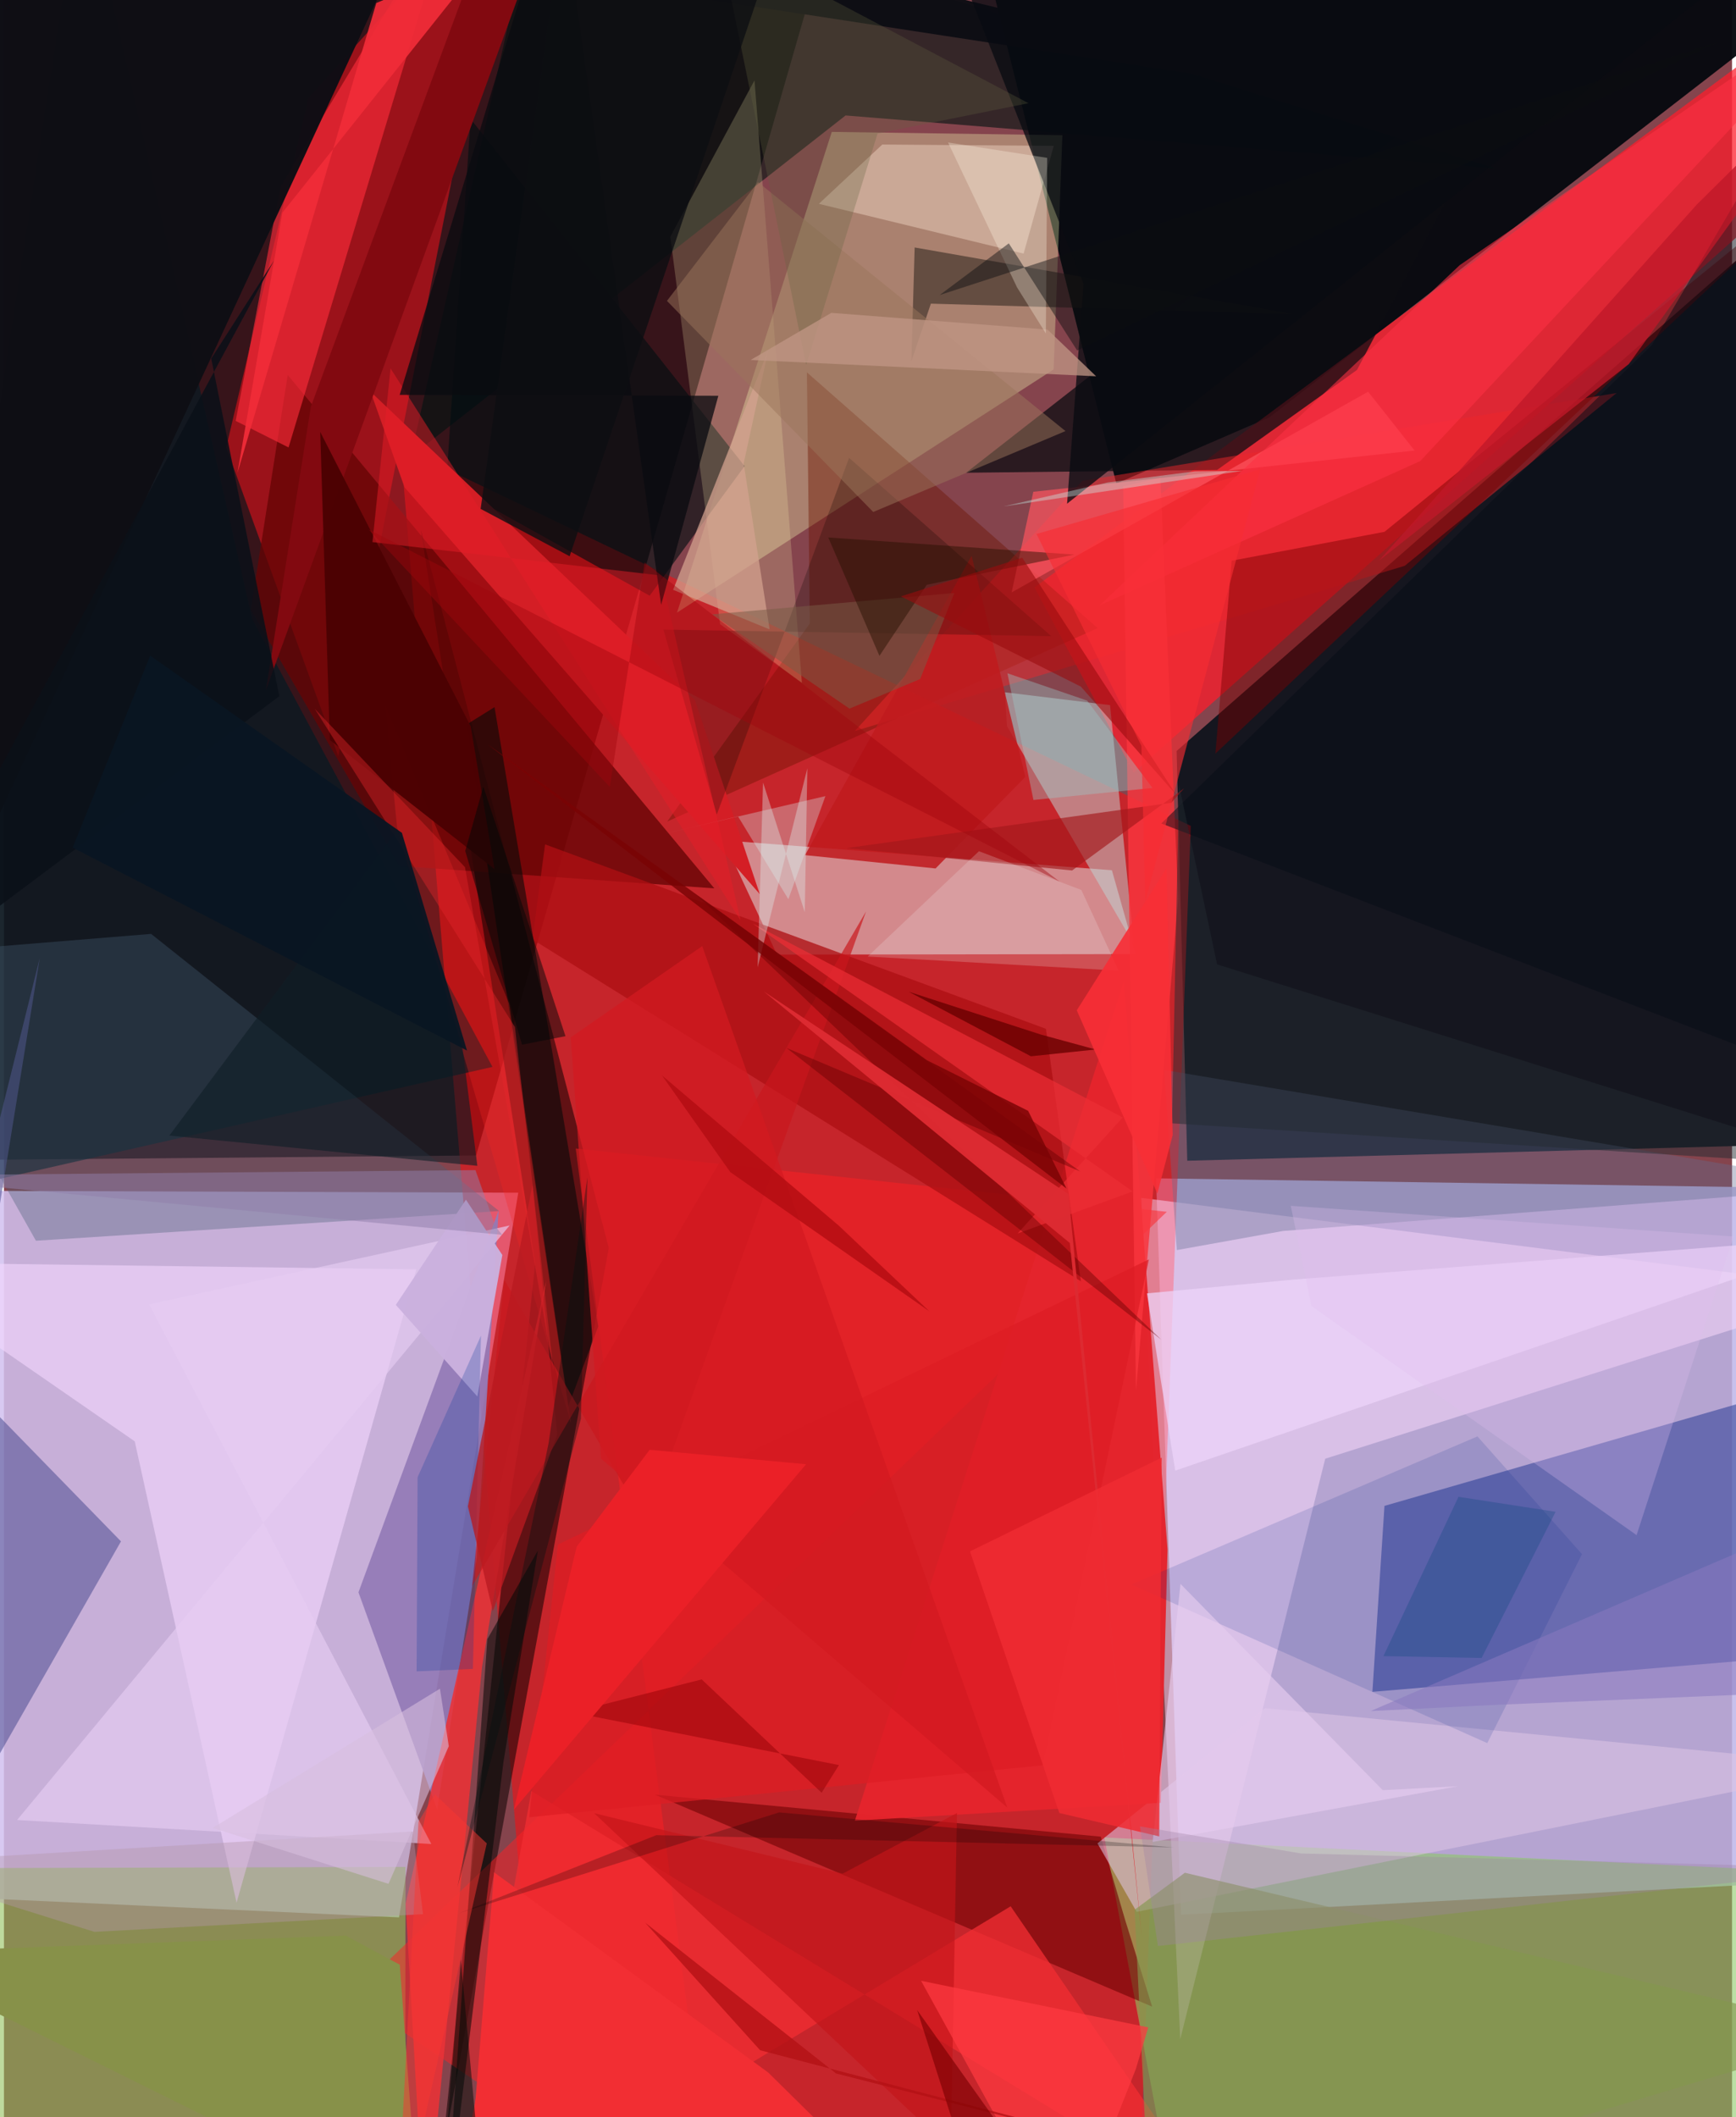 <svg xmlns="http://www.w3.org/2000/svg" width="228" height="278" viewBox="0 0 836 1024"><path fill="#85444d" d="M0 0h836v1024H0z"/><path fill="#bdb5e8" fill-opacity=".851" d="M883.225 574.773l-325.864-4.855L569.397 926.1l305.135-16.105z"/><path fill="#d1c0ee" fill-opacity=".859" d="M248.805 576.871l-57.688 350.494L-62 915.817l14.422-339.97z"/><path fill="#20060b" fill-opacity=".769" d="M389.536-.562L-62-2.314l14.4 563.602 276.009-2.435z"/><path fill="#15161f" fill-opacity=".992" d="M567.302 363.218L898 73.444 841.143 554.21l-268.69 7.201z"/><path fill="#ff0b0e" fill-opacity=".529" d="M263.64 1078.102l-71.781-861.915 382.3 183.272L548.278 1086z"/><path fill="#070a0f" fill-opacity=".961" d="M898-19.435L612.173 201.841l-74.047 32.047L479.656-.164z"/><path fill="#ff1d2b" fill-opacity=".733" d="M891.369 67.494L546.593 373.719l-48.06-89.596 348.425-258.17z"/><path fill="#fa101a" fill-opacity=".51" d="M161.723 365.718l-54.187-149.316 39.758-168.996L245.956-62z"/><path fill="#8bc862" fill-opacity=".58" d="M566.22 1068.55l-33.87-179.823 308.266 15.046L890.696 1086z"/><path fill="#314298" fill-opacity=".576" d="M662.017 818.273l5.84-89.931L898 661.905l-3.498 136.892z"/><path fill="#ddd1d3" fill-opacity=".58" d="M373.978 461.712l173.49-.251-11.476-40.55-187.82-14.467z"/><path fill="#080100" fill-opacity=".529" d="M292.607 603.595l-90.895-347.09 55.28 354.238-45.45 434.574z"/><path fill="#f8feb5" fill-opacity=".329" d="M400.487 63.79L325.6 296.302l182.204-117.626 4.233-113.279z"/><path fill="#90c057" fill-opacity=".584" d="M-62 1028.256V903.65l256.266-.702L194.02 1086z"/><path fill="#ffdeff" fill-opacity=".482" d="M569.052 986.292l70.145-280.764L898 623.413l-347.826-44.055z"/><path fill="#ff2024" fill-opacity=".494" d="M276.609 555.493l285.944 30.612-394.647 379.57L345.378 1086z"/><path fill="#001311" fill-opacity=".604" d="M196.727 220.936L260.63-62 721.18 81.372l-314.03-25.53z"/><path fill="#001b24" fill-opacity=".659" d="M120.07 299.404L38.012-62-62 583.802l298.318-67.78z"/><path fill="#650405" fill-opacity=".776" d="M137.278 181.39l-17.86 113.438 71.947 124.041 152.3 10.805z"/><path fill="#f5d9ff" fill-opacity=".592" d="M112.524 920.276L63.268 697.124-62 610.477l261.488 3.474z"/><path fill="#bfd3d3" fill-opacity=".51" d="M485.224 351.199l-.967-16.356 50.838 6.201 11.572 115.698z"/><path fill="#937ab7" fill-opacity=".918" d="M239.304 585.42l-10.59 167.85-19.156 121.799-38.06-104.917z"/><path fill="#525294" fill-opacity=".569" d="M-62 953.2L56.615 745.513l-87.21-89.495 47.92-192.698z"/><path fill="#0c0d12" fill-opacity=".753" d="M742.513 12.18l-87.957 166.736-67.67 48.375-121.43 1.356z"/><path fill="#010d11" fill-opacity=".624" d="M312.37 288.12l-98.391-54.76 11.762-175.84 132.558 167.913z"/><path fill="#495f74" fill-opacity=".353" d="M239.574 585.758L15.468 600.103-62 462.569l133.184-10.88z"/><path fill="#fd2c3a" fill-opacity=".627" d="M133.784 90.341l-21.694 113.23 25.584 12.847L217.825-49.06z"/><path fill="#730506" fill-opacity=".635" d="M542.367 928.526l-11.754-40.206-215.597-20.277L555.469 970.54z"/><path fill="#0e0e14" fill-opacity=".969" d="M677.216 51.394L-62-62l55.846 464.242L209.18-62z"/><path fill="#6d1300" fill-opacity=".42" d="M320.858 397.343l68.991-95.782-1.4-121.453 140.636 123.684z"/><path fill="#fcf1ad" fill-opacity=".208" d="M363.089 38.86l22.928 291.374-39.573-28.324-24.07-187.417z"/><path fill="#ef252b" fill-opacity=".486" d="M521.673 232.562L411.65 353.56l265.998-79.89 102.512-83.58z"/><path fill="#ddc4e5" fill-opacity=".561" d="M610.025 826.177l-81.016 65.4 18.955 33.118L898 854.15z"/><path fill="#ea3237" fill-opacity=".878" d="M231.274 806.243L203.779 1086l-9.47-165.173 68-301.397z"/><path fill="#e4242c" fill-opacity=".98" d="M562.901 749.372L541.777 474.24 411.654 880.59l148.026-8.64z"/><path fill="#636c90" fill-opacity=".369" d="M561.258 517.487L898 574.045l-279.15 21.321-51.45 9.253z"/><path fill="#d41e25" d="M193.79 235.692l171.85 196.751-31.371-93.817-156.892-149.168z"/><path fill="#ad0f13" fill-opacity=".761" d="M261.778 408.4l-6.117 45.937 265.313 165.357-16.896-122.1z"/><path fill="#ffebd8" fill-opacity=".373" d="M424.915 69.9L394.22 98.587l99.06 24.078 14.584-52.112z"/><path fill="#221c17" fill-opacity=".51" d="M440.567 119.691l-1.573 55.045 9.426-27.873 176.084 5.095z"/><path fill="#f22d32" fill-opacity=".761" d="M487.016 922.004l101.361 147.729-333.212-203.467L215.268 1086z"/><path fill="#790001" fill-opacity=".451" d="M593.93 271.208l73.938-13.988L898 70.348l-311.938 294.15z"/><path fill="#000908" fill-opacity=".565" d="M272.959 680.211l-49.223-329.738 13.586-8.452 50.167 299.53z"/><path fill="#e6ccf2" fill-opacity=".651" d="M244.62 592.718L6.364 880.27l200.383 11.608L70.26 630.896z"/><path fill="#f7353d" fill-opacity=".839" d="M559.454 231.086l-18.01 4.152 6.201 437.456 20.409-237.906z"/><path fill="#00248d" fill-opacity=".141" d="M712.83 694.734l-167.432 71.643 172.184 76.711 45.827-91.394z"/><path fill="#bf1a1e" fill-opacity=".851" d="M494.117 375.741l-25.99-106.961-80.605 144.814 63.172 6.444z"/><path fill="#f72624" fill-opacity=".294" d="M184.265 340.253l5.925 59.895 84.135 288.256-29.927-203.015z"/><path fill="#edd4f9" fill-opacity=".729" d="M566.625 711.304l-13.67-85.75 71.544-6.722L898 597.707z"/><path fill="#100600" fill-opacity=".247" d="M319.017 304.507l25.822 89.488 64.013-172.539 97.8 86.228z"/><path fill="#c9171d" fill-opacity=".682" d="M242.026 618.968l-15.59 148.264L417.039 440.85l-106.31 296.185z"/><path fill="#ff555e" fill-opacity=".69" d="M487.495 286.519l10.477-48.664 184.465-19.943-22.49-28.457z"/><path fill="#d5fafa" fill-opacity=".314" d="M379.47 434.917l-24.371-40.092-35.637 8.42 77.937-18.193z"/><path fill="#d4a18f" fill-opacity=".737" d="M370.411 304.423l-12.566-80.26 11.922-54.778-46.06 115.886z"/><path fill="#83984d" fill-opacity=".635" d="M546.972 923.688L554.904 1086 898 983.34l-326.698-77.56z"/><path fill="#cbb1de" fill-opacity=".965" d="M223.496 580.247l17.612 26.76-12.1 68.423-39.44-44.307z"/><path fill="#ed2f36" fill-opacity=".678" d="M541.234 540.476l-50.877 56.123 55.691-20.346-183.813-129.548z"/><path fill="#dd1d24" fill-opacity=".714" d="M267.927 747.086L254.088 878.95l248.575-25.163 51.227-244.674z"/><path fill="#030807" fill-opacity=".545" d="M233.841 792.82l24.444-42.858-16.652 102.346L212.823 1086z"/><path fill="#080b11" fill-opacity=".769" d="M443.693-62H898L514.307 243.618l7.964-106.257z"/><path fill="#060c16" fill-opacity=".506" d="M898-5.75l-47.08 516.085L559.877 398.28l237.339-231.451z"/><path fill="#600" fill-opacity=".427" d="M559.9 647.977l-181.345-141.13 142.081 59.73-185.634-133.79z"/><path fill="#fe3143" fill-opacity=".584" d="M530.024 292.824l155.113-69.788L898-4.966 704.205 128.287z"/><path fill="#9c755b" fill-opacity=".498" d="M364.785 88.084l-44.05 57.447 99.789 102.096 93.013-39.128z"/><path fill="#820910" d="M148.47 196.697L244.258-62l21.123 14.866-138.64 380.881z"/><path fill="#4c0203" fill-opacity=".988" d="M153.003 208.92l4.638 148.98 79.684 62.442-11.522-69.047z"/><path fill="#c31419" fill-opacity=".655" d="M285.534 876.984l172.51 162.74 3.006-162.843-55.324 29.333z"/><path fill="#0a399c" fill-opacity=".247" d="M230.768 645.991l-30.664 68.497-.468 93.89 27.223-1.187z"/><path fill="#e6cbf0" fill-opacity=".643" d="M667.024 865.843l36.426-1.925-147.737 26.963 13.46-124.795z"/><path fill="#dd2b32" fill-opacity=".965" d="M514.961 577.525l-147.379-97.99L515.63 601.19l34.874 335.968z"/><path fill="#e71d27" fill-opacity=".49" d="M187.026 178.185l169.318 266.942-38.44-166.762-139.635-16.171z"/><path fill="#907eaa" fill-opacity=".506" d="M228.102 565.95L-62 568.62l302.978 28.616-3.333-4.277z"/><path fill="#101e26" fill-opacity=".612" d="M190.134 401.592l31.659 104.845 7.218 57.439-149.002-14.642z"/><path fill="#7a5a46" fill-opacity=".522" d="M459.791 286.808l-16.559 41.621-34.204 14.305-66.51-45.598z"/><path fill="#626441" fill-opacity=".286" d="M495.634 49.914L346-28.958l42.09 205.484 34.538-111.93z"/><path fill="#9ccacc" fill-opacity=".38" d="M555.619 381.112l-31.615-42.258-38.561-13.22 12.594 61.28z"/><path fill="#a3171b" fill-opacity=".651" d="M570.956 381.272l-54.219 39.745-109.255-10.814 157.247-21.924z"/><path fill="#0a0b11" fill-opacity=".761" d="M317.932 292.546L268.117-62l-76.675 252.985 154.161.428z"/><path fill="#f0e7e7" fill-opacity=".224" d="M521.201 430.439l18.065 39.02-121.426-6.81 53.83-50.943z"/><path fill="#dfbfef" fill-opacity=".286" d="M622.532 583.22l214.215 14.845-46.935 144.416-157.269-110.782z"/><path fill="#c09685" fill-opacity=".753" d="M504.838 159.4l-104.58-8.082-39.014 22.778 167.11 7.898z"/><path fill="#fffae8" fill-opacity=".298" d="M504.048 161.298l-13.977-22.352-33.357-70.047 47.96 7.46z"/><path fill="#f02b33" fill-opacity=".859" d="M558.876 888.198l1.199-183.197-92.737 45.351 43.225 126.541z"/><path fill="#c6f8f1" fill-opacity=".373" d="M483.662 244.932l50.39-11.595 42.262-5.377 22.824-.225z"/><path fill="#f22e33" d="M369.713 1002.393l-132.582-96.785L222.34 1086l195.687-36.008z"/><path fill="#d31a20" fill-opacity=".722" d="M485.417 874.304l-196.595-168.83-14.65-203.717 63.627-44.172z"/><path fill="#879149" d="M165.34 936.185l26.141 14.067 9.24 124.522L-62 944.637z"/><path fill="#251100" fill-opacity=".463" d="M517.8 268.231l-119.033-8.28 24.77 57.264 22.89-34.38z"/><path fill="#0b1018" fill-opacity=".878" d="M100.268 173.409l32.942 163.326L-62 483.074l192.657-357.088z"/><path fill="#a082a4" fill-opacity=".341" d="M558.257 941.207l-8.677-57.842 77.994 13.093L898 903.661z"/><path fill="#242c31" fill-opacity=".494" d="M568.447 379.59l18.437 86.839L898 564.252l-332.932-20.925z"/><path fill="#deeaeb" fill-opacity=".38" d="M364.607 467.857l2.623-89.369 20.179 62.69 1.248-69.574z"/><path fill="#b496ab" fill-opacity=".396" d="M-62 901.3l105.765 33.075 158.972-8.56-4.938-40.013z"/><path fill="#b81a20" fill-opacity=".78" d="M255.72 573l-31.277 155.587 12.05 50.724 31.163-85.523z"/><path fill="#010000" fill-opacity=".227" d="M374.988 876.595l190.895 16.954-250.245-5.956-95.348 37.728z"/><path fill="#fd3a40" fill-opacity=".737" d="M513.97 1086l-70.286-127.964 109.89 22.54-6.006 20.138z"/><path fill="#690000" fill-opacity=".792" d="M528.104 507.603l-31.3 3.283-59.06-31.2 63.834 20.677z"/><path fill="#f93732" fill-opacity=".494" d="M189.643 1086l43.934-194.414-25.137-23.718-7.91 13.25z"/><path fill="#b31115" fill-opacity=".796" d="M365.823 991.638l-55.596-61.69 92.359 72.925 210.846 53.647z"/><path fill="#d6bfdd" fill-opacity=".573" d="M210.918 816.759l4.286 27.809-29.167 66.573-85.042-27.047z"/><path fill="#020c09" fill-opacity=".506" d="M209.708 1086l11.315-138.162 8.919 97.427L274.654 1086z"/><path fill="#9f070c" fill-opacity=".416" d="M293.085 380.585L176.419 256.082 510.662 426.39 309.955 272.053z"/><path fill="#f02c38" fill-opacity=".937" d="M233.163-20.635l-98.486 123.521-21.74 125.916 67.196-227.35z"/><path fill="#bf1828" fill-opacity=".773" d="M898 20.643l-111.952 155.46-120.877 95.094L818.93 98.947z"/><path fill="#0c0e11" fill-opacity=".451" d="M519.175 169.523l310.559-149.45-377.04 122.62 33.428-24.994z"/><path fill="#920205" fill-opacity=".49" d="M403.946 853.71l-8.384 13.376-58.022-54.815-62.583 15.935z"/><path fill="#004178" fill-opacity=".263" d="M703.666 723.955l46.98 7.247-35.803 70.708-47.501-.906z"/><path fill="#9b0b0d" fill-opacity=".584" d="M433.908 288.44l58.693-18.7 74.558 114.775-46.191-52.428z"/><path fill="#0d0e12" fill-opacity=".796" d="M273.663 269.045L385.078-62H273.314l-42.706 308.126z"/><path fill="#e5272a" fill-opacity=".408" d="M247.218 496.764l18.718 166.89-42.905-244.233-72.695-76.63z"/><path fill="#000808" fill-opacity=".494" d="M250.62 505.294l21.03-4.135-39.737-120.69-8.751 31.107z"/><path fill="#eb2128" fill-opacity=".996" d="M388.034 708.196l-75.659-6.981-35.317 46.865-30.439 127.293z"/><path fill="#f72d33" fill-opacity=".635" d="M550.26 360.717l1.88 75.342 55.603-209.113-108.23 31.321z"/><path fill="#f72e36" fill-opacity=".91" d="M518.994 488.651l43.445-68.793 2.967 129.11-7.437 28.308z"/><path fill="#8979bf" fill-opacity=".549" d="M722.264 824.553l-61.066 3.019 186.103-80.327L898 817.301z"/><path fill="#091622" fill-opacity=".941" d="M33.246 409.98l37.496-92.88 121.77 85.711 31.497 105.297z"/><path fill="#7a0304" fill-opacity=".816" d="M495.47 537.277l-48.94-24.471-212.746-152.944 280.245 215.003z"/><path fill="#b10c11" fill-opacity=".784" d="M351.372 566.905l96.272 67.306-43.788-41.419-85.515-72.64z"/><path fill="#7b0102" fill-opacity=".635" d="M436.487 1086h41.509L441.79 972.212l80.767 113.495z"/><path fill="#011" fill-opacity=".369" d="M282.264 569.46l-18.777 128.494-44.118 214.883 59.741-226.623z"/></svg>